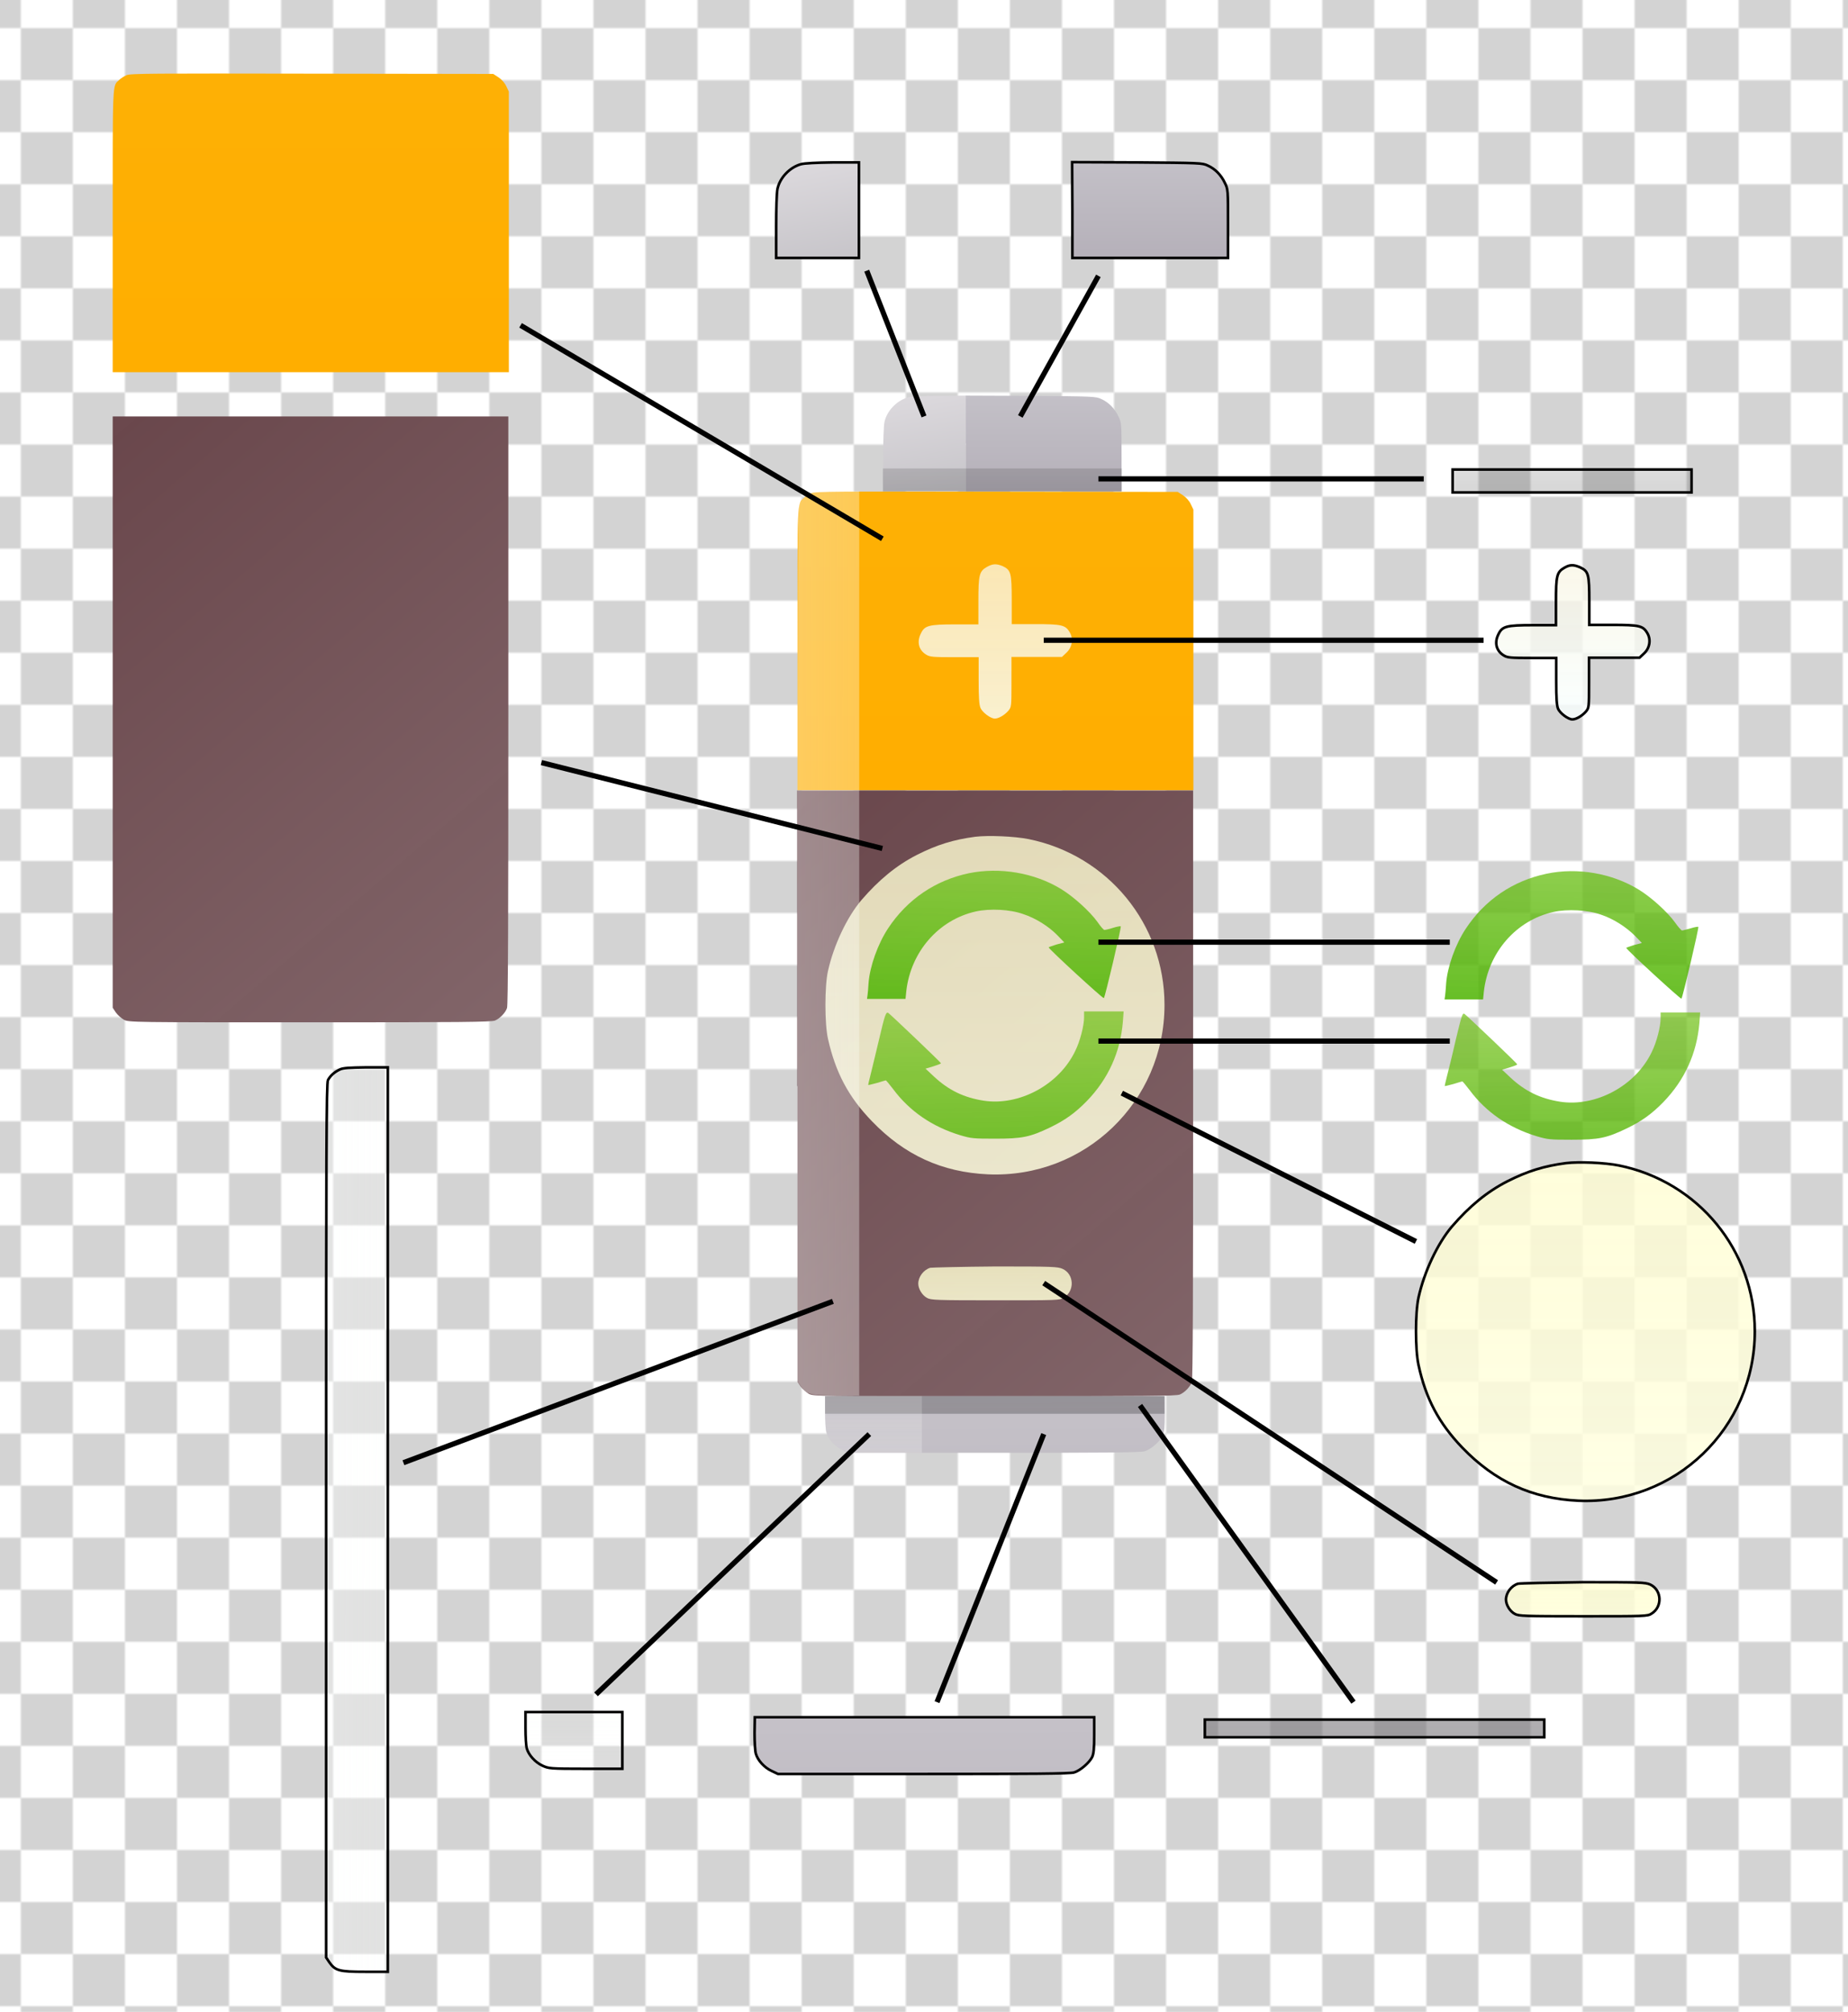<?xml version="1.0" encoding="utf-8"?>
<!-- Generator: Adobe Illustrator 26.5.0, SVG Export Plug-In . SVG Version: 6.00 Build 0)  -->
<svg version="1.1" id="图层_1" xmlns="http://www.w3.org/2000/svg" xmlns:xlink="http://www.w3.org/1999/xlink" x="0px" y="0px"
	 viewBox="0 0 710 773" style="enable-background:new 0 0 710 773;" xml:space="preserve">
<style type="text/css">
	.st0{fill:none;}
	.st1{fill:#D3D3D3;}
	.st2{fill:url(#SVGID_00000139999116613117482190000000452704448267843479_);}
	.st3{fill:url(#region-1-1_00000006689679512717924420000010971324721504749738_);}
	.st4{fill:url(#region-1-2_00000130615356151744040880000015164260710945596844_);}
	.st5{fill:url(#region-1-3_00000042713007169170899980000004497036079522117257_);}
	.st6{fill:url(#region-1-4_00000000919536497287451480000013899163686744312716_);}
	.st7{fill:url(#region-1-5_00000063593816879840040590000015334316243098983093_);}
	.st8{fill:url(#region-2-1_00000147921247193157388410000013422333555555540615_);}
	.st9{fill:url(#region-2-2_00000121977891669270983760000018058544957536882877_);}
	.st10{fill:url(#region-2-3_00000163784481871830744070000017607048937263719348_);}
	.st11{fill:url(#region-2-4_00000163769687277387631330000002667302623128948412_);}
	.st12{fill:url(#region-2-5_00000045589729170024480250000006333400097353057466_);}
	.st13{fill:url(#region-3-1_00000036949978022595673640000017100678244275814030_);}
	.st14{fill:url(#region-3-2_00000013878069989786170390000017710421162930321049_);}
	.st15{fill:url(#region-3-3_00000121978756305251440250000017654082880379771321_);}
	.st16{fill:url(#region-3-4_00000063608760836018229610000009413406457473150599_);}
	.st17{fill:url(#region-1-1_00000127009222326059437650000011229757010741951675_);stroke:#000000;stroke-miterlimit:10;}
	.st18{fill:url(#region-1-2_00000085230907633324539540000006894175085312809619_);stroke:#000000;stroke-miterlimit:10;}
	.st19{fill:url(#region-1-3_00000110437669669498985680000009070839355554203013_);}
	.st20{fill:url(#region-1-4_00000113319543625635895560000006088646678966060460_);}
	.st21{fill:url(#region-1-5_00000138536492858326230030000014114153050759854525_);stroke:#000000;stroke-miterlimit:10;}
	.st22{fill:url(#region-2-1_00000159464921009540652970000000899695329292773531_);stroke:#000000;stroke-miterlimit:10;}
	.st23{fill:url(#region-2-2_00000163755944527560685580000015247599590050193839_);stroke:#000000;stroke-miterlimit:10;}
	.st24{fill:url(#region-2-3_00000021095700854224165050000008887528966194164397_);stroke:#000000;stroke-miterlimit:10;}
	.st25{fill:url(#region-2-4_00000171703131080758621660000009151413134765335960_);stroke:#000000;stroke-miterlimit:10;}
	.st26{fill:url(#region-2-5_00000029041567736935595030000000506497698048137636_);stroke:#000000;stroke-miterlimit:10;}
	.st27{fill:url(#region-3-1_00000172442352790703044980000002375605919518684821_);}
	.st28{fill:url(#region-3-2_00000175311848287931916690000010580197469810529971_);stroke:#000000;stroke-miterlimit:10;}
	.st29{fill:url(#region-3-3_00000067937808324937338980000012173794927732211630_);}
	.st30{fill:url(#region-3-4_00000142154812394954789320000010018786742658874013_);stroke:#000000;stroke-miterlimit:10;}
	.st31{fill:none;stroke:#000000;stroke-width:2;stroke-miterlimit:10;}
</style>
<pattern  y="773" width="40" height="40" patternUnits="userSpaceOnUse" id="SVGID_1_" viewBox="0 -40 40 40" style="overflow:visible;">
	<g>
		<rect y="-40" class="st0" width="40" height="40"/>
		<g>
			<rect y="-40" class="st0" width="40" height="40"/>
			<rect y="-40" class="st0" width="40" height="40"/>
			<rect y="-20" class="st1" width="20" height="20"/>
			<rect x="20" y="-40" class="st1" width="20" height="20"/>
		</g>
	</g>
</pattern>
<g id="图层_1_00000081619854037610691890000015816733684815505066_">
	
		<pattern  id="SVGID_00000057126666755067897710000009378839954600971443_" xlink:href="#SVGID_1_" patternTransform="matrix(1 0 0 -1 -92 -16396.24)">
	</pattern>
	<rect style="fill:url(#SVGID_00000057126666755067897710000009378839954600971443_);" width="710" height="773"/>
</g>
<g id="图层_2_00000043425174620978189380000007950002988988158853_">
	<g id="layer-1">
		
			<linearGradient id="region-1-1_00000068652435257653075510000009170344224913460874_" gradientUnits="userSpaceOnUse" x1="-1179.225" y1="8.045" x2="-1179.111" y2="7.35" gradientTransform="matrix(66 0 0 -76 78181 761)">
			<stop  offset="0" style="stop-color:#DDDADE;stop-opacity:0.991"/>
			<stop  offset="1" style="stop-color:#C0BEC3;stop-opacity:0.992"/>
		</linearGradient>
		<path id="region-1-1" style="fill:url(#region-1-1_00000068652435257653075510000009170344224913460874_);" d="M348.8,152.7
			c-4.3,1.2-8.1,5.2-9,9.5c-0.3,1.4-0.5,7.7-0.5,14.4v12.1h15.9h15.9v-18.3V152l-10,0.1C354.6,152.1,350.2,152.3,348.8,152.7z"/>
		
			<linearGradient id="region-1-2_00000101085614916325885090000009513364954179122322_" gradientUnits="userSpaceOnUse" x1="-1189.549" y1="8.02" x2="-1189.548" y2="7.531" gradientTransform="matrix(124 0 0 -76.1 147905 762.3)">
			<stop  offset="0" style="stop-color:#C3C0C7"/>
			<stop  offset="1" style="stop-color:#B5B0B9"/>
		</linearGradient>
		<path id="region-1-2" style="fill:url(#region-1-2_00000101085614916325885090000009513364954179122322_);" d="M371.1,170.4v18.4
			H401h29.9v-13.2c0-12.8,0-13.2-1.2-15.6c-1.4-3-3.7-5.4-6.6-6.7c-2.1-1-3-1-27.1-1.2l-25-0.1V170.4z"/>
		
			<linearGradient id="region-1-3_00000122686997327694458240000002739374031267456646_" gradientUnits="userSpaceOnUse" x1="-1196.126" y1="12.252" x2="-1196.126" y2="11.769" gradientTransform="matrix(315.003 0 0 -237.778 377165.5 3102.098)">
			<stop  offset="0" style="stop-color:#FEB005"/>
			<stop  offset="1" style="stop-color:#FFAE00"/>
		</linearGradient>
		<path id="region-1-3" style="fill:url(#region-1-3_00000122686997327694458240000002739374031267456646_);" d="M311.7,189.5
			c-0.9,0.4-2.2,1.2-2.8,1.8c-2.7,2.5-2.5-0.6-2.5,58v54.3h76.1h76v-53.9v-53.9l-1-2.1c-0.6-1.3-1.8-2.6-3-3.4l-2-1.3l-69.5-0.1
			C321.6,188.8,313.2,188.8,311.7,189.5z"/>
		
			<linearGradient id="region-1-4_00000132063215176112499230000005288312197675930551_" gradientUnits="userSpaceOnUse" x1="-1196.285" y1="13.439" x2="-1195.931" y2="12.813" gradientTransform="matrix(315 0 0 -482 377162 6759)">
			<stop  offset="0" style="stop-color:#69464B;stop-opacity:0.994"/>
			<stop  offset="1" style="stop-color:#84686C"/>
		</linearGradient>
		<path id="region-1-4" style="fill:url(#region-1-4_00000132063215176112499230000005288312197675930551_);" d="M306.4,417.3v113.6
			l1.2,1.8c0.7,1,2.1,2.2,3.1,2.8c1.9,1,2.8,1,71.5,1c58,0,69.8-0.1,71.1-0.7c1.9-0.8,4-3,4.6-4.8c0.4-1,0.5-35.7,0.5-114.3V303.7
			h-76.1h-76V417.3z"/>
		
			<linearGradient id="region-1-5_00000106131632269477217690000008320337588100810888_" gradientUnits="userSpaceOnUse" x1="-1195.399" y1="13.042" x2="-1195.335" y2="10.716" gradientTransform="matrix(270 0 0 -45 323139 1123)">
			<stop  offset="0" style="stop-color:#C5C1C8;stop-opacity:0.992"/>
			<stop  offset="1" style="stop-color:#B5B1B9;stop-opacity:0.992"/>
		</linearGradient>
		<path id="region-1-5" style="fill:url(#region-1-5_00000106131632269477217690000008320337588100810888_);" d="M317,542.5
			c0,3.4,0.2,7,0.5,7.9c0.7,2.5,3.2,5.3,6,6.6l2.5,1.2h56c41.5,0,56.4-0.1,57.8-0.6c2.3-0.7,5.8-3.7,6.9-5.9
			c0.6-1.3,0.8-3.2,0.8-8.5v-6.8h-65.2H317L317,542.5L317,542.5z"/>
	</g>
	<g id="layer-2">
		
			<linearGradient id="region-2-1_00000052787860411188166850000001874425597543297193_" gradientUnits="userSpaceOnUse" x1="-1193.263" y1="-9.613" x2="-1193.261" y2="-10.629" gradientTransform="matrix(190 0 0 -18 227105 7)">
			<stop  offset="0" style="stop-color:#000000;stop-opacity:0.136"/>
			<stop  offset="1" style="stop-color:#000000;stop-opacity:0.182"/>
		</linearGradient>
		<path id="region-2-1" style="fill:url(#region-2-1_00000052787860411188166850000001874425597543297193_);" d="M339.2,184.4v4.4
			h45.9h45.9v-4.4V180h-45.9h-45.9V184.4z"/>
		
			<linearGradient id="region-2-2_00000070827433926629697170000017110001817458049665_" gradientUnits="userSpaceOnUse" x1="-1189.161" y1="10.861" x2="-1189.161" y2="10.378" gradientTransform="matrix(121.531 0 0 -122.868 144902.266 1551.298)">
			<stop  offset="0" style="stop-color:#F9F6E5;stop-opacity:0.784"/>
			<stop  offset="1" style="stop-color:#F8FFFF;stop-opacity:0.81"/>
		</linearGradient>
		<path id="region-2-2" style="fill:url(#region-2-2_00000070827433926629697170000017110001817458049665_);" d="M379.2,217.8
			c-3,1.7-3.3,3.1-3.3,13.2v8.9h-8.7c-10.5,0-12,0.4-13.5,3.7c-1.5,3.1-0.7,6.2,2.1,7.9c1.4,0.9,2.5,1,10.9,1h9.3v8.9
			c0,6.7,0.2,9.4,0.7,10.6c0.7,1.7,3.9,4.1,5.5,4.1c1.5,0,3.8-1.4,5.2-3c1.2-1.5,1.2-1.5,1.2-11.1v-9.6h9.7h9.7l1.7-1.6
			c2.3-2.1,2.8-5.5,1.2-8c-1.6-2.7-3.2-3-13.3-3h-8.9v-9.3c0-10.4-0.3-11.5-3.5-13C382.7,216.5,381.4,216.6,379.2,217.8z"/>
		
			<linearGradient id="region-2-3_00000152969611789537882220000006478171118079805331_" gradientUnits="userSpaceOnUse" x1="-1195.389" y1="12.984" x2="-1195.388" y2="12.497" gradientTransform="matrix(269.601 0 0 -269.423 322659.844 3819.321)">
			<stop  offset="0" style="stop-color:#FFFDD2;stop-opacity:0.803"/>
			<stop  offset="1" style="stop-color:#FFFFE0;stop-opacity:0.851"/>
		</linearGradient>
		<path id="region-2-3" style="fill:url(#region-2-3_00000152969611789537882220000006478171118079805331_);" d="M374.7,321.5
			c-8.3,1.1-14.6,3-22.5,7c-7.8,4-14.6,9.6-21.3,17.4c-5.5,6.5-10.6,17.3-12.8,27.2c-1.3,5.8-1.3,20.2,0,26
			c2.9,12.9,7.8,22.3,16.9,31.7c12.5,13,26.9,19.6,44.6,20.4c37.2,1.6,67.8-27.9,67.8-65.1c0-31-21.7-57.5-52.2-63.7
			C389.6,321.3,379.7,320.9,374.7,321.5z"/>
		
			<linearGradient id="region-2-4_00000153673379522740631760000008488894330745607049_" gradientUnits="userSpaceOnUse" x1="-1189.208" y1="10.413" x2="-1189.204" y2="9.696" gradientTransform="matrix(122.038 0 0 -26.921 145510.859 767.017)">
			<stop  offset="0" style="stop-color:#FFFED2;stop-opacity:0.815"/>
			<stop  offset="1" style="stop-color:#FFFFDC;stop-opacity:0.862"/>
		</linearGradient>
		<path id="region-2-4" style="fill:url(#region-2-4_00000153673379522740631760000008488894330745607049_);" d="M357.4,487.1
			c-2.6,0.8-4.6,3.5-4.6,6.1c0,2,1.5,4.5,3.4,5.5c1.5,0.8,3.3,0.9,26.3,0.9c23.6,0,24.7,0,26.2-1c4.3-2.6,4-9.1-0.5-11.1
			c-1.9-0.8-3.4-0.9-25.7-0.9C369.4,486.7,358.1,487,357.4,487.1z"/>
		
			<linearGradient id="region-2-5_00000129204581103625915590000016240956891550340010_" gradientUnits="userSpaceOnUse" x1="-1195.401" y1="10.906" x2="-1195.207" y2="1.478" gradientTransform="matrix(270 0 0 -14 323139 689)">
			<stop  offset="0" style="stop-color:#706D72;stop-opacity:0.554"/>
			<stop  offset="1" style="stop-color:#918D94;stop-opacity:0.8"/>
		</linearGradient>
		<path id="region-2-5" style="fill:url(#region-2-5_00000129204581103625915590000016240956891550340010_);" d="M317,539.8v3.4
			h65.2h65.2v-3.4v-3.4h-65.2H317V539.8z"/>
	</g>
	<g id="layer-3">
		
			<linearGradient id="region-3-1_00000119094231833005070280000011093025615825776801_" gradientUnits="userSpaceOnUse" x1="-1193.698" y1="10.96" x2="-1193.648" y2="11.871" gradientTransform="matrix(202.42 0 0 -102.018 242008.5 1503.25)">
			<stop  offset="0" style="stop-color:#4CB300;stop-opacity:0.85"/>
			<stop  offset="1" style="stop-color:#85C929;stop-opacity:0.694"/>
		</linearGradient>
		<path id="region-3-1" style="fill:url(#region-3-1_00000119094231833005070280000011093025615825776801_);" d="M372.3,335.5
			c-12.9,2.7-23.7,10-31.1,21.2c-3.9,5.9-7,14.5-7.5,21c-0.1,1.9-0.3,4-0.4,4.7l-0.2,1.4h7.4h7.4l0.3-3
			c1.7-15.1,12.4-27.4,26.7-30.6c5.4-1.2,13.2-0.8,18.2,1c4.9,1.6,9.9,4.8,13.2,8.2l2.6,2.7l-3,0.8c-1.6,0.5-3,1-3,1.1
			c0.1,0.7,20.9,19.8,21.2,19.5c0.5-0.5,6.8-27.3,6.5-27.6c-0.1-0.1-1.5,0.1-3,0.6s-3,0.8-3.3,0.8s-1.5-1.4-2.6-3
			c-3-4.2-9.4-9.9-14-12.7C397.4,335.3,384.1,333.1,372.3,335.5z"/>
		
			<linearGradient id="region-3-2_00000174578381231616368590000007851591355999689092_" gradientUnits="userSpaceOnUse" x1="-1171.225" y1="13.192" x2="-1170.025" y2="13.149" gradientTransform="matrix(49 0 0 -720 57696 9853)">
			<stop  offset="0" style="stop-color:#FCFEFD;stop-opacity:0.368"/>
			<stop  offset="1" style="stop-color:#FFFFFB;stop-opacity:0.27"/>
		</linearGradient>
		<path id="region-3-2" style="fill:url(#region-3-2_00000174578381231616368590000007851591355999689092_);" d="M311.7,189.5
			c-2,0.9-3.7,2.4-4.6,4.1c-0.6,1.1-0.7,25.9-0.7,169.2v167.9l1.2,1.8c2.3,3.3,3.8,3.7,13.8,3.7h8.7V362.6V188.7h-8.3
			C315.3,188.8,313,188.9,311.7,189.5z"/>
		
			<linearGradient id="region-3-3_00000045589227663949002190000012657268084780913338_" gradientUnits="userSpaceOnUse" x1="-1193.718" y1="12.019" x2="-1193.693" y2="11.263" gradientTransform="matrix(203.01 0 0 -101.4 242717.688 1606.598)">
			<stop  offset="0" style="stop-color:#74C21A;stop-opacity:0.709"/>
			<stop  offset="1" style="stop-color:#4AB000;stop-opacity:0.874"/>
		</linearGradient>
		<path id="region-3-3" style="fill:url(#region-3-3_00000045589227663949002190000012657268084780913338_);" d="M337.8,399.1
			c-1.4,5.8-2.9,12.2-3.4,14.1c-0.5,2-0.9,3.6-0.8,3.7c0.1,0,1.5-0.3,3.3-0.8c1.7-0.5,3.2-1,3.4-1s1.4,1.5,2.8,3.3
			c6.3,8.5,15,14.5,25.9,17.8c4.1,1.2,4.9,1.3,13.3,1.3c10.4,0,13.4-0.6,21.1-4.3c5.8-2.8,9.6-5.5,14.2-10.2
			c8.2-8.5,12.8-18.7,13.8-30.3l0.3-4.1H424h-7.5v2.3c0,3.1-1.5,9.1-3.4,12.9c-6.2,13-21.5,21.2-35.2,19.1c-7.6-1.2-13.4-4-19-9.2
			l-3.3-3.1l3-0.9c1.6-0.5,3-1,2.9-1.2c-0.1-0.4-19-18.4-20.2-19.3C340.4,388.7,340,389.7,337.8,399.1z"/>
		
			<linearGradient id="region-3-4_00000078725670910634704060000016987558087850854300_" gradientUnits="userSpaceOnUse" x1="-1181.954" y1="13.035" x2="-1181.954" y2="12.553" gradientTransform="matrix(77 0 0 -45 91346 1123)">
			<stop  offset="0" style="stop-color:#FAFCF9;stop-opacity:0.174"/>
			<stop  offset="1" style="stop-color:#FFFFFF;stop-opacity:0.226"/>
		</linearGradient>
		<path id="region-3-4" style="fill:url(#region-3-4_00000078725670910634704060000016987558087850854300_);" d="M317,542.5
			c0,3.4,0.2,7,0.5,7.9c0.7,2.5,3.2,5.3,6,6.6c2.4,1.1,2.8,1.2,16.6,1.2h14.1v-10.9v-10.9h-18.6H317L317,542.5L317,542.5z"/>
	</g>
</g>
<g id="图层_3">
	
		<linearGradient id="region-1-1_00000033355180815099866340000009489176792814199207_" gradientUnits="userSpaceOnUse" x1="-1179.848" y1="9.224" x2="-1179.733" y2="8.529" gradientTransform="matrix(66 0 0 -76 78181 761)">
		<stop  offset="0" style="stop-color:#DDDADE;stop-opacity:0.991"/>
		<stop  offset="1" style="stop-color:#C0BEC3;stop-opacity:0.992"/>
	</linearGradient>
	
		<path id="region-1-1_00000035524274221991585460000007679472939937601706_" style="fill:url(#region-1-1_00000033355180815099866340000009489176792814199207_);stroke:#000000;stroke-miterlimit:10;" d="
		M307.7,63.1c-4.3,1.2-8.1,5.2-9,9.5c-0.3,1.3-0.5,7.7-0.5,14.4v12.1H314H330V80.8V62.4l-10,0C313.5,62.5,309.1,62.7,307.7,63.1z"/>
	
		<linearGradient id="region-1-2_00000065777652298418422240000010265312999384186295_" gradientUnits="userSpaceOnUse" x1="-1189.219" y1="9.198" x2="-1189.218" y2="8.709" gradientTransform="matrix(124 0 0 -76.1 147905 762.3)">
		<stop  offset="0" style="stop-color:#C3C0C7"/>
		<stop  offset="1" style="stop-color:#B5B0B9"/>
	</linearGradient>
	
		<path id="region-1-2_00000176009911049755099520000006022002671917284748_" style="fill:url(#region-1-2_00000065777652298418422240000010265312999384186295_);stroke:#000000;stroke-miterlimit:10;" d="
		M412,80.8v18.3h29.9h29.9V85.9c0-12.8,0-13.2-1.2-15.6c-1.4-3-3.7-5.4-6.6-6.7c-2.1-1-3-1-27.1-1.2l-25-0.1L412,80.8L412,80.8z"/>
	
		<linearGradient id="region-1-3_00000047778528078678482350000004555793593914723471_" gradientUnits="userSpaceOnUse" x1="-1196.961" y1="12.928" x2="-1196.961" y2="12.445" gradientTransform="matrix(315.003 0 0 -237.778 377165.5 3102.098)">
		<stop  offset="0" style="stop-color:#FEB005"/>
		<stop  offset="1" style="stop-color:#FFAE00"/>
	</linearGradient>
	
		<path id="region-1-3_00000169539545649668568340000000865961726640361147_" style="fill:url(#region-1-3_00000047778528078678482350000004555793593914723471_);" d="
		M48.6,28.9c-0.9,0.4-2.2,1.2-2.8,1.8c-2.7,2.5-2.5-0.6-2.5,58V143h76.1h76.1V89.1V35.2l-1-2.1c-0.6-1.3-1.8-2.6-3-3.4l-2-1.3
		l-69.5-0.1C58.5,28.2,50.1,28.2,48.6,28.9z"/>
	
		<linearGradient id="region-1-4_00000010996414043527724130000010125036466252011193_" gradientUnits="userSpaceOnUse" x1="-1197.12" y1="13.737" x2="-1196.766" y2="13.111" gradientTransform="matrix(315 0 0 -482 377162 6759)">
		<stop  offset="0" style="stop-color:#69464B;stop-opacity:0.994"/>
		<stop  offset="1" style="stop-color:#84686C"/>
	</linearGradient>
	
		<path id="region-1-4_00000124869775991039501010000015261309536367007414_" style="fill:url(#region-1-4_00000010996414043527724130000010125036466252011193_);" d="
		M43.3,273.6v113.6l1.2,1.8c0.7,1,2.1,2.2,3.1,2.8c1.9,1,2.8,1,71.5,1c58,0,69.8-0.1,71.1-0.7c1.9-0.8,4-3,4.6-4.8
		c0.4-1,0.5-35.7,0.5-114.3V160h-76.1H43.3V273.6z"/>
	
		<linearGradient id="region-1-5_00000131337919811061983920000000900004338608863140_" gradientUnits="userSpaceOnUse" x1="-1195.5" y1="10.301" x2="-1195.436" y2="7.975" gradientTransform="matrix(270 0 0 -45 323139 1123)">
		<stop  offset="0" style="stop-color:#C5C1C8;stop-opacity:0.992"/>
		<stop  offset="1" style="stop-color:#B5B1B9;stop-opacity:0.992"/>
	</linearGradient>
	
		<path id="region-1-5_00000072997647636832211710000006883774660478474661_" style="fill:url(#region-1-5_00000131337919811061983920000000900004338608863140_);stroke:#000000;stroke-miterlimit:10;" d="
		M289.9,665.9c0,3.4,0.2,7,0.5,7.9c0.7,2.5,3.2,5.3,6,6.6l2.5,1.2h56c41.5,0,56.4-0.1,57.8-0.6c2.3-0.7,5.8-3.7,6.9-5.9
		c0.6-1.3,0.8-3.2,0.8-8.5v-6.8h-65.2h-65.2L289.9,665.9L289.9,665.9z"/>
	
		<linearGradient id="region-2-1_00000090985152565010184090000006590417038611848635_" gradientUnits="userSpaceOnUse" x1="-1192.111" y1="-9.634" x2="-1192.109" y2="-10.649" gradientTransform="matrix(190 0 0 -18 227105 7)">
		<stop  offset="0" style="stop-color:#000000;stop-opacity:0.136"/>
		<stop  offset="1" style="stop-color:#000000;stop-opacity:0.182"/>
	</linearGradient>
	
		<path id="region-2-1_00000000913860227450513600000008019087758989988781_" style="fill:url(#region-2-1_00000090985152565010184090000006590417038611848635_);stroke:#000000;stroke-miterlimit:10;" d="
		M558.1,184.8v4.4H604h45.9v-4.4v-4.4H604h-45.9V184.8z"/>
	
		<linearGradient id="region-2-2_00000124843985895104299460000003757421444143742621_" gradientUnits="userSpaceOnUse" x1="-1187.335" y1="10.858" x2="-1187.335" y2="10.375" gradientTransform="matrix(121.531 0 0 -122.868 144902.266 1551.298)">
		<stop  offset="0" style="stop-color:#F9F6E5;stop-opacity:0.784"/>
		<stop  offset="1" style="stop-color:#F8FFFF;stop-opacity:0.81"/>
	</linearGradient>
	
		<path id="region-2-2_00000170977054214095146010000003371651781454622640_" style="fill:url(#region-2-2_00000124843985895104299460000003757421444143742621_);stroke:#000000;stroke-miterlimit:10;" d="
		M601.1,218.1c-3,1.7-3.3,3.1-3.3,13.2v8.9h-8.7c-10.5,0-12,0.4-13.5,3.7c-1.5,3.1-0.7,6.2,2.1,7.9c1.4,0.9,2.5,1,10.9,1h9.3v8.9
		c0,6.7,0.2,9.4,0.7,10.6c0.7,1.7,3.9,4.1,5.5,4.1c1.5,0,3.8-1.4,5.2-3c1.2-1.5,1.2-1.5,1.2-11.1v-9.6h9.7h9.7l1.7-1.6
		c2.3-2.1,2.8-5.5,1.2-8c-1.6-2.7-3.2-3-13.3-3h-8.9V231c0-10.4-0.3-11.5-3.5-13C604.6,216.9,603.2,216.9,601.1,218.1z"/>
	
		<linearGradient id="region-2-3_00000164515213469430031330000009060210701548212663_" gradientUnits="userSpaceOnUse" x1="-1194.547" y1="12.518" x2="-1194.547" y2="12.032" gradientTransform="matrix(269.601 0 0 -269.423 322659.844 3819.321)">
		<stop  offset="0" style="stop-color:#FFFDD2;stop-opacity:0.803"/>
		<stop  offset="1" style="stop-color:#FFFFE0;stop-opacity:0.851"/>
	</linearGradient>
	
		<path id="region-2-3_00000183250209712369281310000000118773668901344917_" style="fill:url(#region-2-3_00000164515213469430031330000009060210701548212663_);stroke:#000000;stroke-miterlimit:10;" d="
		M601.6,446.9c-8.3,1.1-14.6,3-22.5,7c-7.8,4-14.6,9.6-21.3,17.4c-5.5,6.5-10.6,17.3-12.8,27.2c-1.3,5.8-1.3,20.2,0,26
		c2.8,12.9,7.8,22.3,16.8,31.7c12.5,13,26.8,19.6,44.6,20.4c37.2,1.6,67.8-27.9,67.8-65.1c0-31-21.7-57.5-52.2-63.7
		C616.5,446.7,606.6,446.3,601.6,446.9z"/>
	
		<linearGradient id="region-2-4_00000004528018978466443640000007021202600928219826_" gradientUnits="userSpaceOnUse" x1="-1187.357" y1="5.904" x2="-1187.353" y2="5.188" gradientTransform="matrix(122.038 0 0 -26.921 145510.859 767.017)">
		<stop  offset="0" style="stop-color:#FFFED2;stop-opacity:0.815"/>
		<stop  offset="1" style="stop-color:#FFFFDC;stop-opacity:0.862"/>
	</linearGradient>
	
		<path id="region-2-4_00000175303726332471537200000008649778067201755051_" style="fill:url(#region-2-4_00000004528018978466443640000007021202600928219826_);stroke:#000000;stroke-miterlimit:10;" d="
		M583.2,608.5c-2.6,0.8-4.6,3.5-4.6,6.1c0,2,1.5,4.5,3.4,5.5c1.5,0.8,3.3,0.9,26.3,0.9c23.6,0,24.7,0,26.2-1c4.3-2.6,4-9.1-0.5-11.2
		c-1.9-0.8-3.4-0.9-25.7-0.9C595.3,608.1,584,608.3,583.2,608.5z"/>
	
		<linearGradient id="region-2-5_00000142862644611498221570000000790070104878852510_" gradientUnits="userSpaceOnUse" x1="-1194.86" y1="2.022" x2="-1194.667" y2="-7.405" gradientTransform="matrix(270 0 0 -14 323139 689)">
		<stop  offset="0" style="stop-color:#706D72;stop-opacity:0.554"/>
		<stop  offset="1" style="stop-color:#918D94;stop-opacity:0.8"/>
	</linearGradient>
	
		<path id="region-2-5_00000155134295930655677080000012545344549858521740_" style="fill:url(#region-2-5_00000142862644611498221570000000790070104878852510_);stroke:#000000;stroke-miterlimit:10;" d="
		M462.9,664.1v3.4h65.2h65.2v-3.4v-3.4h-65.2h-65.2V664.1z"/>
	
		<linearGradient id="region-3-1_00000013875155800723518080000004197347302439608974_" gradientUnits="userSpaceOnUse" x1="-1192.602" y1="10.958" x2="-1192.552" y2="11.87" gradientTransform="matrix(202.42 0 0 -102.018 242008.5 1503.25)">
		<stop  offset="0" style="stop-color:#4CB300;stop-opacity:0.85"/>
		<stop  offset="1" style="stop-color:#85C929;stop-opacity:0.694"/>
	</linearGradient>
	
		<path id="region-3-1_00000179646845683747347240000000487712671460256691_" style="fill:url(#region-3-1_00000013875155800723518080000004197347302439608974_);" d="
		M594.2,335.7c-12.9,2.7-23.7,10-31.1,21.2c-3.9,5.9-7,14.5-7.5,21c-0.1,1.9-0.3,4-0.4,4.7l-0.2,1.4h7.4h7.4l0.3-3
		c1.7-15.1,12.4-27.4,26.7-30.6c5.4-1.2,13.2-0.8,18.2,1c4.9,1.6,9.8,4.8,13.2,8.2l2.6,2.7l-3,0.8c-1.6,0.5-3,1-3,1.1
		c0.1,0.7,20.9,19.8,21.2,19.5c0.5-0.5,6.8-27.3,6.5-27.6c-0.1-0.1-1.5,0.1-3,0.6c-1.5,0.4-3,0.8-3.3,0.8c-0.2,0-1.5-1.4-2.6-3
		c-3-4.2-9.4-9.9-14-12.7C619.3,335.5,606,333.2,594.2,335.7z"/>
	
		<linearGradient id="region-3-2_00000158019755311651943790000004452987836032448944_" gradientUnits="userSpaceOnUse" x1="-1174.921" y1="12.885" x2="-1173.721" y2="12.841" gradientTransform="matrix(49 0 0 -720 57696 9853)">
		<stop  offset="0" style="stop-color:#FCFEFD;stop-opacity:0.368"/>
		<stop  offset="1" style="stop-color:#FFFFFB;stop-opacity:0.27"/>
	</linearGradient>
	
		<path id="region-3-2_00000165197532161628919910000016097878202807276683_" style="fill:url(#region-3-2_00000158019755311651943790000004452987836032448944_);stroke:#000000;stroke-miterlimit:10;" d="
		M130.6,410.9c-2,0.9-3.7,2.4-4.6,4.1c-0.6,1.1-0.7,25.9-0.7,169.2v167.9l1.2,1.8c2.3,3.3,3.8,3.7,13.8,3.7h8.7V583.9V410.1h-8.3
		C134.2,410.2,131.9,410.3,130.6,410.9z"/>
	
		<linearGradient id="region-3-3_00000147198517302120779820000011058039257031777942_" gradientUnits="userSpaceOnUse" x1="-1192.627" y1="12.016" x2="-1192.602" y2="11.259" gradientTransform="matrix(203.01 0 0 -101.4 242717.688 1606.598)">
		<stop  offset="0" style="stop-color:#74C21A;stop-opacity:0.709"/>
		<stop  offset="1" style="stop-color:#4AB000;stop-opacity:0.874"/>
	</linearGradient>
	
		<path id="region-3-3_00000150818227972615947690000018412723912047405216_" style="fill:url(#region-3-3_00000147198517302120779820000011058039257031777942_);" d="
		M559.3,399.5c-1.3,5.8-2.9,12.2-3.4,14.1c-0.5,2-0.9,3.6-0.8,3.7c0.1,0,1.5-0.3,3.3-0.8c1.7-0.5,3.2-1,3.4-1s1.4,1.5,2.8,3.3
		c6.3,8.5,15,14.5,25.9,17.8c4.1,1.2,4.9,1.3,13.3,1.3c10.4,0,13.4-0.6,21.1-4.3c5.8-2.8,9.6-5.5,14.2-10.2
		c8.2-8.5,12.8-18.7,13.8-30.3l0.3-4.1h-7.6H638v2.3c0,3.1-1.5,9.1-3.4,12.9c-6.2,13-21.5,21.2-35.2,19.1c-7.6-1.2-13.4-4-19-9.2
		l-3.3-3.1l3-0.9c1.6-0.5,3-1,2.8-1.2c-0.1-0.4-19-18.4-20.2-19.3C561.9,389,561.6,390,559.3,399.5z"/>
	
		<linearGradient id="region-3-4_00000143592376520736399940000015954829198695841971_" gradientUnits="userSpaceOnUse" x1="-1183.448" y1="10.338" x2="-1183.448" y2="9.856" gradientTransform="matrix(77 0 0 -45 91346 1123)">
		<stop  offset="0" style="stop-color:#FAFCF9;stop-opacity:0.174"/>
		<stop  offset="1" style="stop-color:#FFFFFF;stop-opacity:0.226"/>
	</linearGradient>
	
		<path id="region-3-4_00000170968295428671233190000002524486170613729938_" style="fill:url(#region-3-4_00000143592376520736399940000015954829198695841971_);stroke:#000000;stroke-miterlimit:10;" d="
		M201.9,663.9c0,3.4,0.2,7,0.5,7.9c0.7,2.5,3.2,5.3,6,6.6c2.4,1.1,2.8,1.2,16.6,1.2h14.1v-10.9v-10.9h-18.6h-18.6L201.9,663.9
		L201.9,663.9z"/>
	<line class="st31" x1="431" y1="420" x2="544" y2="477"/>
	<line class="st31" x1="422" y1="362" x2="557" y2="362"/>
	<line class="st31" x1="422" y1="400" x2="557" y2="400"/>
	<line class="st31" x1="401" y1="493" x2="575" y2="608"/>
	<line class="st31" x1="438" y1="540" x2="520" y2="654"/>
	<line class="st31" x1="401" y1="551" x2="360" y2="654"/>
	<line class="st31" x1="334" y1="551" x2="229" y2="651"/>
	<line class="st31" x1="320" y1="500" x2="155" y2="562"/>
	<line class="st31" x1="339" y1="326" x2="208" y2="293"/>
	<line class="st31" x1="339" y1="207" x2="200" y2="125"/>
	<line class="st31" x1="355" y1="160" x2="333" y2="104"/>
	<line class="st31" x1="392" y1="160" x2="422" y2="106"/>
	<line class="st31" x1="422" y1="184" x2="547" y2="184"/>
	<line class="st31" x1="401" y1="246" x2="570" y2="246"/>
</g>
</svg>
